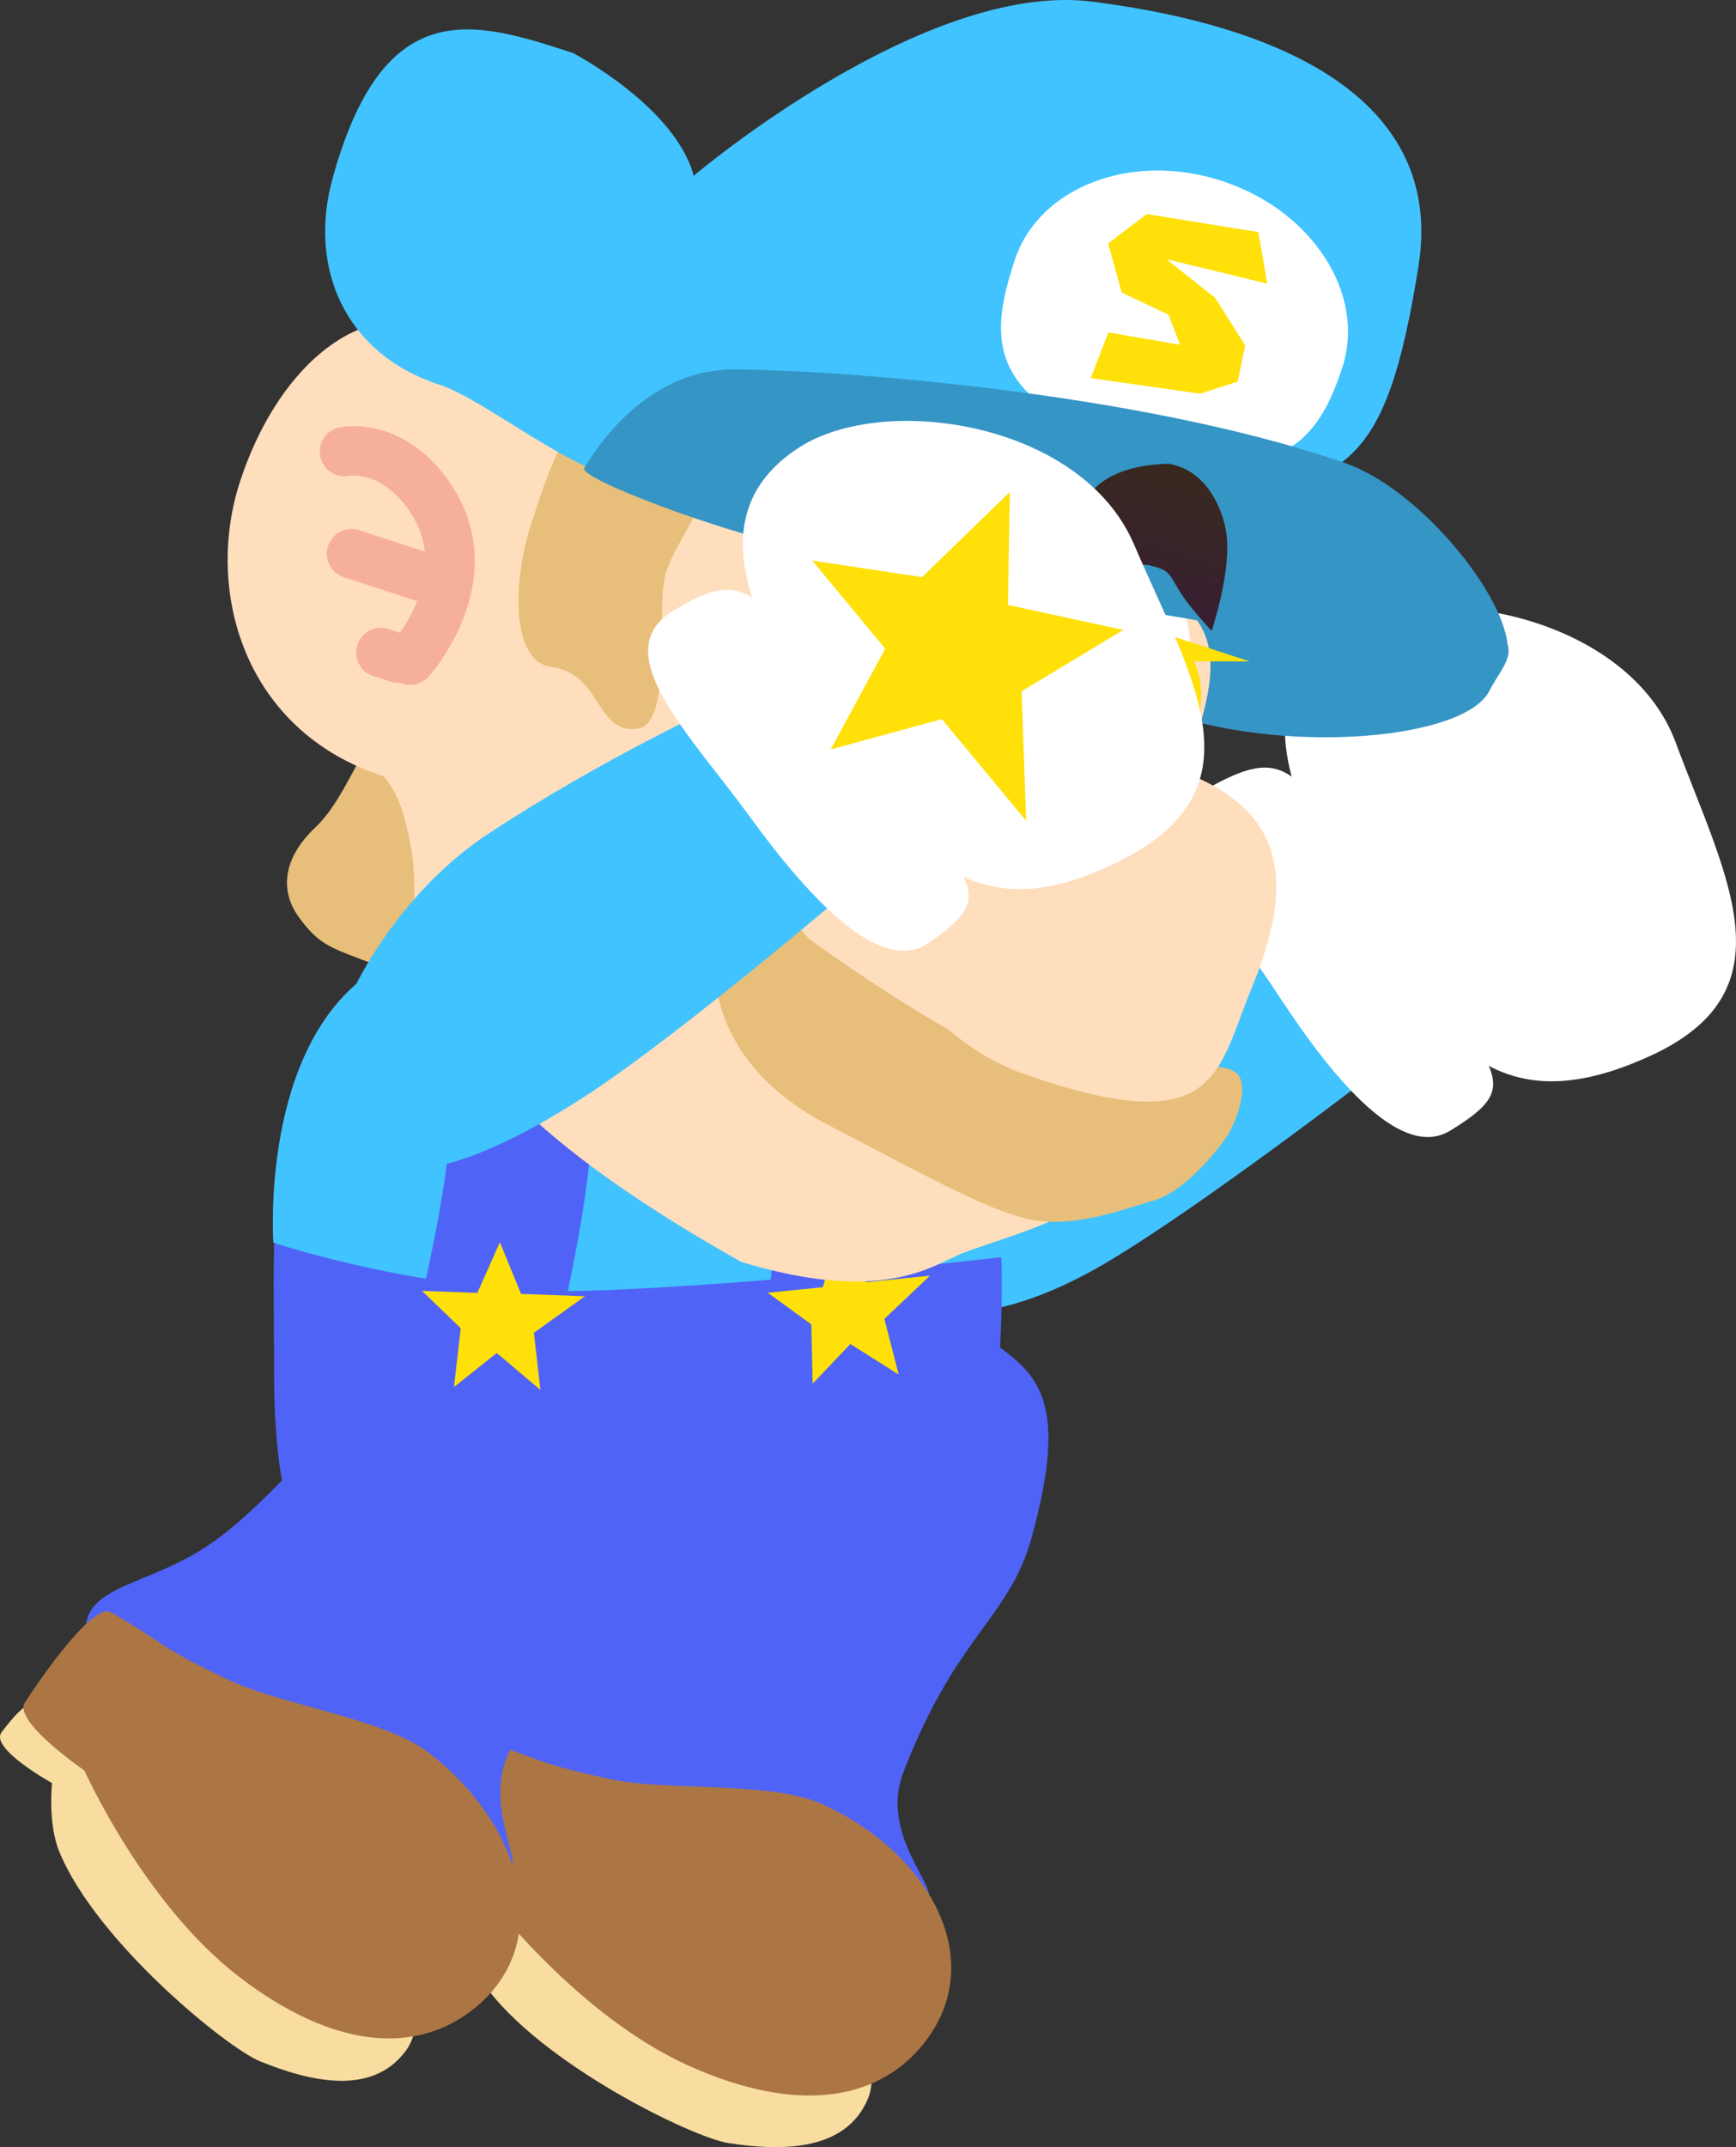 <svg version="1.1" xmlns="http://www.w3.org/2000/svg" xmlns:xlink="http://www.w3.org/1999/xlink" width="122.883" height="151.892" viewBox="0,0,122.883,151.892"><rect x="0" y="0" width="122.883" height="151.892" fill="#333333" stroke="none"/><defs><linearGradient x1="257.477" y1="142.787" x2="253.758" y2="154.177" gradientUnits="userSpaceOnUse" id="color-1"><stop offset="0" stop-color="#38291e"/><stop offset="1" stop-color="#381e32"/></linearGradient><linearGradient x1="274.799" y1="145.284" x2="271.526" y2="155.308" gradientUnits="userSpaceOnUse" id="color-2"><stop offset="0" stop-color="#38291e"/><stop offset="1" stop-color="#381e32"/></linearGradient></defs><g transform="translate(-191.306,-112.279)"><g data-paper-data="{&quot;isPaintingLayer&quot;:true}" fill-rule="nonzero" stroke-linejoin="miter" stroke-miterlimit="10" stroke-dasharray="" stroke-dashoffset="0" style="mix-blend-mode: normal"><g data-paper-data="{&quot;index&quot;:null,&quot;origRot&quot;:0}" stroke="none" stroke-width="0" stroke-linecap="butt"><path d="M251.968,201.602c-2.708,-4.574 2.813,-13.608 11.189,-18.567c8.376,-4.959 17.078,-8.423 17.078,-8.423l8.285,13.633c0,0 -12.149,9.358 -18.886,13.347c-8.376,4.959 -14.958,4.584 -17.666,0.01z" data-paper-data="{&quot;origRot&quot;:0,&quot;origPos&quot;:null}" fill="#41c3ff"/><g data-paper-data="{&quot;origPos&quot;:null}" fill="#ffffff"><path d="M289.099,179.56c-5.149,-7.851 -11.083,-17.851 -2.505,-22.785c6.224,-3.58 20.047,-0.788 23.319,8.012c3.57,9.603 8.29,17.594 -1.823,22.203c-9.443,4.304 -13.843,0.42 -18.992,-7.431z" data-paper-data="{&quot;origRot&quot;:0,&quot;origPos&quot;:null}"/><path d="M281.86,182.78c-3.967,-6.067 -9.677,-12.215 -4.78,-14.887c5.478,-2.989 6.2,-1.207 12.438,8.867c7.106,11.476 10.282,11.937 4.437,15.505c-3.413,2.084 -8.127,-3.418 -12.095,-9.485z" data-paper-data="{&quot;origRot&quot;:0,&quot;origPos&quot;:null}"/></g></g><g stroke="none" stroke-width="0" stroke-linecap="butt"><path d="M255.241,237.689c-1.64,4.265 2.336,8.009 1.769,8.878c-2.291,3.517 -5.285,5.377 -12.356,4.342c-8.759,-1.281 -14.63,-4.538 -19.759,-11.752c-3.493,-4.914 1.757,-5.448 5.893,-9.835c1.484,-1.574 3.058,-3.798 5.731,-8.532c3.342,-5.919 13.687,-14.55 13.687,-14.55c0,0 7.12,-1.922 11.317,0.971c3.312,2.283 5.438,4.229 2.828,13.766c-1.596,5.834 -5.319,6.853 -9.111,16.712z" data-paper-data="{&quot;origPos&quot;:null}" fill="#5063f7"/><path d="M252.688,260.873c-1.597,3.557 -5.968,3.608 -9.821,3.012c-2.525,-0.39 -13.281,-5.602 -17.268,-11.198c-1.238,-1.737 -1.599,-4.582 -1.599,-4.582c0,0 -4.906,-1.37 -4.296,-2.693c0.484,-1.05 1.264,-2.859 2.532,-2.947c5.458,-0.382 15.878,4.303 20.87,6.543c6.852,3.076 11.142,8.388 9.582,11.864z" data-paper-data="{&quot;origPos&quot;:null}" fill="#f8dca0"/><path d="M256.413,257.178c-3.115,3.603 -8.618,4.709 -16.364,1.232c-7.747,-3.477 -14.017,-11.69 -14.017,-11.69c0,0 -5.741,-2.222 -5.208,-3.712c1.102,-3.084 3.23,-7.967 4.428,-7.62c4.425,1.281 3.386,1.492 9.35,2.771c3.861,0.828 11.254,0.113 14.857,1.73c7.747,3.477 12.084,11.356 6.955,17.289z" data-paper-data="{&quot;origPos&quot;:null}" fill="#ab7644"/></g><g stroke="none" stroke-width="0" stroke-linecap="butt"><path d="M227.786,235.452c-2.576,3.774 0.434,8.331 -0.317,9.047c-3.038,2.897 -6.379,4.019 -13.023,1.388c-8.23,-3.259 -13.197,-7.777 -16.531,-15.977c-2.271,-5.585 2.961,-4.899 7.994,-8.219c1.806,-1.191 3.849,-2.994 7.537,-6.987c4.612,-4.993 19.641,-16.568 19.641,-16.568c0,0 5.858,4.41 9.278,8.19c2.699,2.983 5.792,9.932 5.792,9.932c0,0 -14.417,10.47 -20.372,19.193z" data-paper-data="{&quot;origPos&quot;:null}" fill="#5063f7"/><path d="M219.976,257.431c-2.371,3.095 -6.637,2.141 -10.25,0.676c-2.368,-0.96 -11.639,-8.503 -14.234,-14.864c-0.806,-1.975 -0.504,-4.827 -0.504,-4.827c0,0 -4.46,-2.46 -3.563,-3.608c0.712,-0.911 1.887,-2.492 3.141,-2.287c5.4,0.882 14.466,7.835 18.809,11.162c5.963,4.568 8.918,10.723 6.6,13.748z" data-paper-data="{&quot;origPos&quot;:null}" fill="#f8dca0"/><path d="M224.45,254.689c-3.86,2.792 -9.469,2.604 -16.21,-2.56c-6.741,-5.164 -10.957,-14.597 -10.957,-14.597c0,0 -5.077,-3.481 -4.217,-4.809c1.781,-2.748 4.973,-7.012 6.06,-6.399c4.012,2.263 2.953,2.23 8.463,4.845c3.568,1.693 10.928,2.695 14.062,5.097c6.741,5.164 9.153,13.828 2.797,18.424z" data-paper-data="{&quot;origPos&quot;:null}" fill="#ab7644"/></g><g><path d="M262.207,201.788c0.392,21.174 -7.362,30.413 -28.3,30.2c-21.936,-0.223 -23.2,-12.788 -23.2,-22.95c0,-11.024 -0.931,-20.05 7.571,-27.066c6.335,-5.228 13.215,-2.784 21.429,-2.784c15.188,0 22.116,1.845 22.5,22.6z" data-paper-data="{&quot;origPos&quot;:null}" fill="#5063f7" stroke="none" stroke-width="0" stroke-linecap="butt"/><path d="M262.457,201.188c0,0 -17.244,2 -29.4,2.4c-11.15,0.367 -22.4,-3.4 -22.4,-3.4c0,0 -0.986,-13.796 6.985,-19.16c5.215,-3.51 11.08,-4.659 18.615,-4.84c7.535,-0.181 15.729,2.139 19.522,5.212c8.96,7.259 6.678,19.788 6.678,19.788z" data-paper-data="{&quot;origPos&quot;:null}" fill="#41c3ff" stroke="none" stroke-width="0" stroke-linecap="butt"/><path d="M248.565,180.079c0,0 2.14,6.84 2.572,10.953c0.555,5.283 -0.58,15.208 -0.58,15.208" data-paper-data="{&quot;origPos&quot;:null,&quot;origRot&quot;:0}" fill="none" stroke="#5063f7" stroke-width="10" stroke-linecap="round"/><path d="M227.057,180.588c0,0 1.24,7.059 1.137,11.193c-0.132,5.31 -2.537,15.007 -2.537,15.007" data-paper-data="{&quot;origPos&quot;:null}" fill="none" stroke="#5063f7" stroke-width="10" stroke-linecap="round"/><path d="M223.44,210.402l0.479,-4.165l-2.742,-2.638l3.917,0.144l1.596,-3.582l1.501,3.652l4.52,0.166l-3.613,2.582l0.461,4.045l-3.091,-2.615z" data-paper-data="{&quot;origPos&quot;:null,&quot;origRot&quot;:0}" fill="#ffe008" stroke="none" stroke-width="NaN" stroke-linecap="butt"/><path d="M248.833,210.16l-0.099,-4.192l-3.079,-2.235l3.899,-0.396l1.089,-3.767l1.989,3.411l4.5,-0.457l-3.224,3.054l1.013,3.943l-3.421,-2.165z" data-paper-data="{&quot;origPos&quot;:null,&quot;origRot&quot;:0}" fill="#ffe008" stroke="none" stroke-width="NaN" stroke-linecap="butt"/></g><g><path d="M296.74,161.139c-1.717,3.43 -13.972,4.485 -22.442,1.719c-6.825,-2.229 -3.037,-8.097 -1.905,-11.562c1.131,-3.465 14.26,1.658 21.085,3.887c6.825,2.229 4.374,3.737 3.262,5.957z" data-paper-data="{&quot;origPos&quot;:null}" fill="#3595c5" stroke="none" stroke-width="0" stroke-linecap="butt"/><path d="M212.451,177.149c-1.365,-1.885 -1.098,-4.184 1.166,-6.326c2.627,-2.485 3.579,-7.477 4.944,-5.592c0,0 6.559,3.216 6.191,6.14c0,0 0.306,8.891 -1.297,9.773c0,0 -2.104,0.703 -6.452,-0.947c-2.356,-0.894 -3.187,-1.164 -4.553,-3.049z" data-paper-data="{&quot;origRot&quot;:0,&quot;origPos&quot;:null}" fill="#e7be7a" stroke="none" stroke-width="0" stroke-linecap="butt"/><path d="M230.994,142.074c3.788,2.296 36.077,9.499 41.484,11.603c8.001,3.114 3.346,9.733 1.263,18.062c-2.395,9.576 2.741,15.97 -3.408,23.691c-2.371,2.977 -7.215,4.147 -10.788,5.458c-2.027,0.744 -5.459,3.793 -15.784,0.656c-16.812,-9.455 -20.28,-15.8 -22.068,-20.563c-1.948,-4.625 -0.26,-5.379 -1.787,-10.934c-0.468,-1.703 -1.321,-2.808 -1.506,-2.869c-9.858,-3.219 -12.619,-13.132 -10.104,-20.832c2.514,-7.7 8.071,-12.793 13.583,-10.994c5.513,1.8 7.797,5.922 9.114,6.72z" data-paper-data="{&quot;origPos&quot;:null}" fill="#ffdebd" stroke="none" stroke-width="0" stroke-linecap="butt"/><path d="M275.181,161.979c-1.183,4.757 -4.531,8.019 -7.479,7.286c-2.948,-0.733 -4.379,-5.183 -3.196,-9.94c1.183,-4.757 4.531,-8.019 7.479,-7.286c2.948,0.733 4.379,5.183 3.196,9.94z" data-paper-data="{&quot;origPos&quot;:null,&quot;origRot&quot;:0}" fill="#ffffff" stroke="none" stroke-width="0" stroke-linecap="butt"/><path d="M238.461,152.742c-0.81,2.48 0.556,10.726 -2.028,11.082c-3.006,0.414 -2.458,-3.889 -6.144,-4.373c-2.738,-0.36 -2.753,-5.929 -1.381,-10.129c1.371,-4.2 2.684,-8.274 5.339,-7.514c11.178,3.199 5.586,6.734 4.214,10.934z" data-paper-data="{&quot;origPos&quot;:null}" fill="#e7be7a" stroke="none" stroke-width="0" stroke-linecap="butt"/><path d="M261.248,162.694c-0.968,4.805 -4.167,8.214 -7.145,7.614c-2.978,-0.6 -4.607,-4.982 -3.638,-9.787c0.968,-4.805 4.167,-8.214 7.145,-7.614c2.978,0.6 4.607,4.982 3.638,9.787z" data-paper-data="{&quot;origPos&quot;:null,&quot;origRot&quot;:0}" fill="#ffffff" stroke="none" stroke-width="0" stroke-linecap="butt"/><path d="M259.725,158.359c0.905,0.295 1.509,1.224 1.755,2.484c0.245,1.26 0.132,2.854 -0.399,4.48c-0.531,1.626 -1.38,2.98 -2.322,3.853c-0.942,0.873 -1.978,1.266 -2.883,0.97c-0.905,-0.295 -1.509,-1.224 -1.755,-2.484c-0.245,-1.26 -0.132,-2.854 0.399,-4.48c0.531,-1.626 1.38,-2.98 2.322,-3.853c0.942,-0.873 1.978,-1.266 2.883,-0.97z" data-paper-data="{&quot;origPos&quot;:null}" fill="#000000" stroke="#ffe008" stroke-width="2" stroke-linecap="butt"/><path d="M273.495,158.069c0.905,0.295 1.509,1.224 1.755,2.484c0.245,1.26 -0.165,3.001 -0.399,4.48c-0.088,0.538 -0.189,1.33 -0.701,1.665c-0.638,0.399 -1.482,0.413 -2.243,0.425c-1.275,-0.143 -2.934,0.133 -3.784,-0.815c-0.738,-0.851 -0.182,-2.309 0.169,-3.416c0.454,-1.431 1.38,-2.98 2.322,-3.853c0.942,-0.873 1.978,-1.266 2.883,-0.97z" data-paper-data="{&quot;origPos&quot;:null}" fill="#000000" stroke="#ffe008" stroke-width="2" stroke-linecap="round"/><path d="M291.719,131.07c-2.361,14.95 -5.37,14.862 -14.488,16.917c-13.286,2.995 -27.396,-3.096 -40.956,-1.829c-3.561,0.333 -10.439,-5.546 -13.838,-6.656c-6.953,-2.27 -9.253,-8.52 -7.608,-14.533c3.629,-13.262 10.074,-11.214 17.027,-8.943c0,0 7.238,3.767 8.555,8.689c0,0 16.3,-13.843 28.219,-12.319c15.344,1.962 24.785,7.938 23.089,18.674z" data-paper-data="{&quot;origPos&quot;:null}" fill="#41c3ff" stroke="none" stroke-width="0" stroke-linecap="butt"/><path d="M286.322,138.276c-1.697,5.198 -4.365,8.654 -14.67,5.624c-10.879,-3.198 -10.222,-8 -8.525,-13.198c1.697,-5.198 8.265,-7.716 14.67,-5.624c6.405,2.091 10.222,8 8.525,13.198z" data-paper-data="{&quot;origPos&quot;:null}" fill="#ffffff" stroke="none" stroke-width="0" stroke-linecap="butt"/><path d="M297.772,159.267c-0.457,0.754 -39.417,-6.033 -50.206,-8.293c-5.243,-1.099 -15.354,-4.847 -14.897,-5.601c1.688,-2.787 5.226,-6.967 10.583,-6.959c6.474,0.01 28.238,1.457 43.189,6.593c6.112,2.1 13.019,11.473 11.331,14.26z" data-paper-data="{&quot;origPos&quot;:null}" fill="#3595c5" stroke="none" stroke-width="0" stroke-linecap="butt"/><path d="M268.513,139.026l1.253,-3.23l5.077,0.874l-0.83,-2.133l-3.306,-1.557l-0.959,-3.484l2.734,-2.072l7.894,1.273l0.632,3.647l-7.141,-1.73l3.453,2.737l2.125,3.365l-0.528,2.549l-2.65,0.868z" data-paper-data="{&quot;origPos&quot;:null,&quot;origRot&quot;:0}" fill="#ffe008" stroke="none" stroke-width="0" stroke-linecap="butt"/><path d="M263.861,198.464c-3.121,-0.806 -7.234,-3.124 -13.981,-6.631c-8.749,-4.547 -7.939,-11.477 -7.939,-11.477c0,0 -3.052,-2.398 -4.626,-4.114c-1.232,-1.343 2.327,-6.077 3.19,-5.967c5.023,0.639 5.071,5.267 8.065,8.415c0,0 10.845,7.967 16.627,9.497c0,0 10.563,-1.296 13.342,-0.181c1.378,0.553 0.424,3.508 -0.508,4.854c0,0 -2.536,3.59 -5.013,4.33c-2.477,0.739 -6.034,2.081 -9.155,1.275z" data-paper-data="{&quot;origPos&quot;:null}" fill="#e7be7a" stroke="none" stroke-width="0" stroke-linecap="butt"/><path d="M279.937,182.094c-2.529,6.136 -2.381,10.925 -15.971,6.225c-6.263,-2.166 -11.037,-8.082 -9.215,-13.66c1.821,-5.578 10.146,-10.479 16.587,-8.917c9.385,2.275 12.646,6.535 8.599,16.352z" data-paper-data="{&quot;origPos&quot;:null}" fill="#ffdebd" stroke="none" stroke-width="0" stroke-linecap="butt"/><g data-paper-data="{&quot;origPos&quot;:null}" fill="none" stroke="#f6b09a" stroke-width="3.5" stroke-linecap="round"><path d="M215.694,144.226c0,0 3.354,-0.725 6.049,3.237c3.865,5.682 -1.396,11.507 -1.396,11.507" data-paper-data="{&quot;origPos&quot;:null}"/><path d="M216.19,151.451l5.704,1.862" data-paper-data="{&quot;origPos&quot;:null}"/><path d="M218.266,158.441l1.222,0.399" data-paper-data="{&quot;origPos&quot;:null}"/></g><path d="M255.398,149.584c-1.435,-0.037 -1.434,0.168 -2.463,1.169c-1.062,1.032 -2.972,2.185 -2.972,2.185c0,0 -0.26,-3.901 0.575,-6.46c0.567,-1.738 2.501,-4.458 5.378,-4.191c9.16,2.653 3.678,10.301 3.678,10.301c0,0 -2.678,-3.003 -4.197,-3.004z" data-paper-data="{&quot;origPos&quot;:null}" fill="url(#color-1)" stroke="none" stroke-width="0" stroke-linecap="butt"/><path d="M272.677,152.274c-1.469,-0.386 -4.824,1.835 -4.824,1.835c0,0 -3.351,-8.793 6.183,-9.023c2.85,0.475 4.026,3.599 4.131,5.424c0.156,2.688 -1.091,6.393 -1.091,6.393c0,0 -1.553,-1.601 -2.316,-2.87c-0.74,-1.23 -0.686,-1.428 -2.083,-1.758z" data-paper-data="{&quot;origPos&quot;:null,&quot;index&quot;:null,&quot;origRot&quot;:0}" fill="url(#color-2)" stroke="none" stroke-width="0" stroke-linecap="butt"/></g><g data-paper-data="{&quot;index&quot;:null}" stroke="none" stroke-linecap="butt"><g data-paper-data="{&quot;origPos&quot;:null}" stroke-width="0"><path d="M233.171,189.536c-8.119,5.37 -15.168,7.61 -18.101,3.176c-2.933,-4.434 2.589,-16.018 10.707,-21.388c8.119,-5.37 16.638,-9.263 16.638,-9.263l8.953,13.204c0,0 -11.668,9.952 -18.198,14.271z" data-paper-data="{&quot;origRot&quot;:0,&quot;origPos&quot;:null}" fill="#41c3ff"/><g data-paper-data="{&quot;origPos&quot;:null}" fill="#ffffff"><path d="M251.515,166.562c-5.533,-7.585 -11.958,-17.277 -3.636,-22.632c6.038,-3.885 19.983,-1.785 23.689,6.841c4.044,9.414 9.156,17.159 -0.715,22.267c-9.217,4.769 -13.805,1.109 -19.338,-6.476z" data-paper-data="{&quot;origRot&quot;:0,&quot;origPos&quot;:null}"/><path d="M244.445,170.138c-4.264,-5.862 -10.273,-11.718 -5.515,-14.631c5.323,-3.258 6.132,-1.514 12.864,8.237c7.669,11.108 10.863,11.41 5.203,15.265c-3.305,2.251 -8.287,-3.01 -12.552,-8.871z" data-paper-data="{&quot;origRot&quot;:0,&quot;origPos&quot;:null}"/></g></g><path d="M262.652,155.074l8.171,1.769l-7.202,4.335l0.32,9.164l-5.96,-7.191l-7.868,2.138l3.855,-7.121l-5.165,-6.231l7.769,1.17l6.217,-6.025z" data-paper-data="{&quot;origPos&quot;:null,&quot;origRot&quot;:0}" fill="#ffe008" stroke-width="NaN"/></g></g></g></svg>